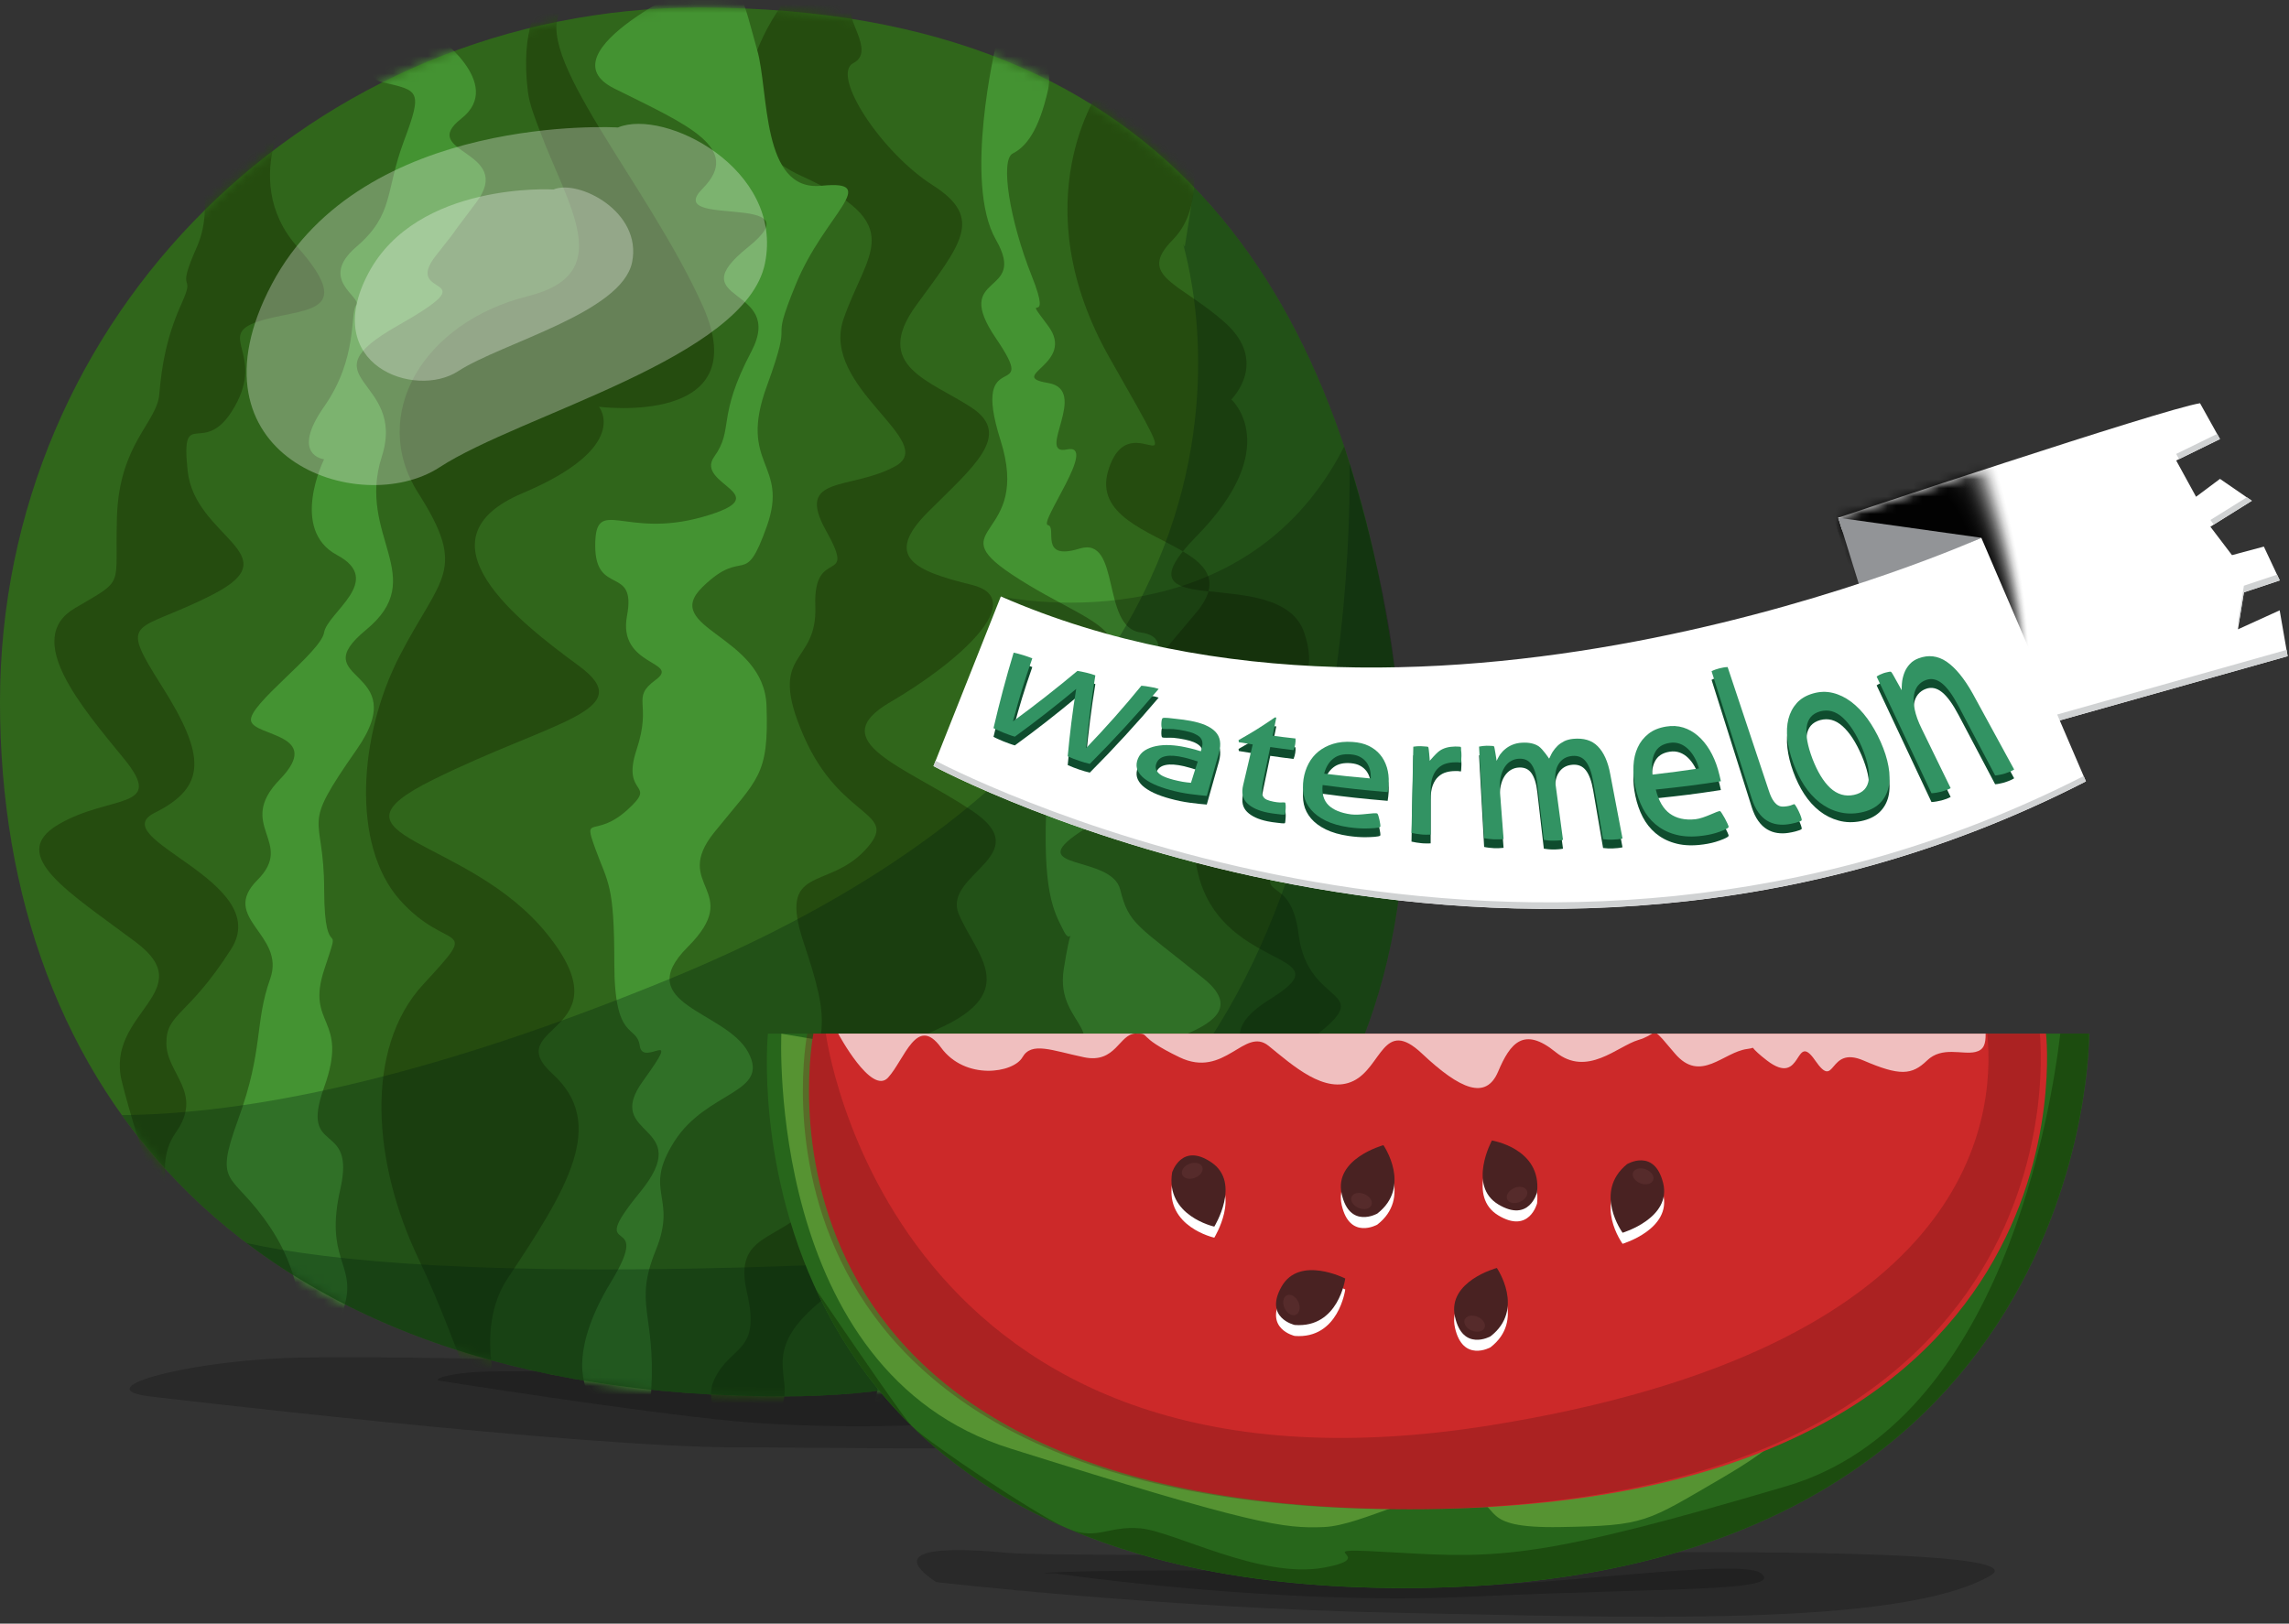 <svg width="265" height="188" viewBox="0 0 265 188" fill="none" xmlns="http://www.w3.org/2000/svg">
<rect x="0" y="0" width="265" height="188" fill="#333333" stroke="none"/>
<path opacity="0.2" d="M111.25 158.36C94.54 158.36 44.86 156.73 32.81 157.26C20.76 157.79 10.04 160.84 17.44 161.7C17.44 161.7 66.87 167.59 85.31 167.59C103.75 167.59 164.61 169.07 165.88 161.7C167.15 154.32 127.96 158.36 111.25 158.36Z" fill="black"/>
<path opacity="0.2" d="M122.5 157.15C118.18 158.21 62.29 158.8 57.42 158.8C52.55 158.8 49.79 159.7 50.93 159.88C50.93 159.88 73.64 163.49 85.18 164.57C96.72 165.65 120.53 165.49 123.22 161.69C125.91 157.89 126.82 156.09 122.5 157.15Z" fill="black"/>
<path d="M83.58 0.9C82.72 0.88 81.85 0.87 80.98 0.87C36.26 0.88 0 36.56 0 81.29C0 126.01 28.31 161.69 90.65 161.69C135.37 161.69 167.93 131.14 161.95 81.29C156.71 37.57 138.28 1.99 83.58 0.9Z" fill="#30661B"/>
<mask id="mask0_174_4923" style="mask-type:luminance" maskUnits="userSpaceOnUse" x="0" y="0" width="163" height="162">
<path d="M83.58 0.9C82.72 0.88 81.85 0.87 80.98 0.87C36.26 0.88 0 36.56 0 81.29C0 126.01 28.31 161.69 90.65 161.69C135.37 161.69 167.93 131.14 161.95 81.29C156.71 37.57 138.28 1.99 83.58 0.9Z" fill="white"/>
</mask>
<g mask="url(#mask0_174_4923)">
<path d="M65.14 0.88C69.17 -4.17 59.38 -3.51 61.11 10.57C61.31 12.17 61.96 13.71 62.53 15.24C65.84 24.03 71.41 31.73 61.11 34.3C49 37.32 42.66 48.04 48.42 57.09C54.18 66.14 51.03 66.71 46.27 75.94C41.51 85.16 40.66 97.84 46.27 104.18C51.88 110.52 55.92 106.49 49 113.98C42.08 121.47 43.22 134.8 48.42 145.68C53.63 156.56 55.91 167.01 60.52 171.62C65.13 176.23 51.87 158.36 58.79 147.99C65.71 137.62 70.32 130.12 63.98 124.36C57.64 118.6 72.62 119.75 63.4 108.22C54.18 96.69 36.31 97.12 50.14 90.28C63.97 83.44 74.1 82.29 67.02 77.1C59.94 71.91 47.83 62.46 60.51 57.1C73.19 51.74 69.34 47.1 69.34 47.1C69.34 47.1 87.72 49.49 81.32 35.34C74.94 21.18 61.1 5.93 65.14 0.88Z" fill="#254C0F"/>
<path d="M34.43 10.57C34.43 10.57 30.96 9.47 26.06 13.55C21.16 17.63 25.4 22.7 22.79 28.6C20.18 34.49 22.79 31.24 21.03 35.13C19.27 39.02 18.71 42.4 18.44 45.67C18.17 48.94 13.81 51.39 13.54 59.82C13.27 68.26 14.63 66.9 8.64 70.44C2.65 73.98 9.46 81.87 14.36 87.86C19.26 93.85 12.73 91.94 6.74 95.48C0.75 99.02 8.1 103.37 15.72 109.09C23.34 114.81 12.18 117.26 14.09 125.15C16 133.04 21.17 146.93 21.17 144.48C21.17 142.03 17.09 135.77 20.35 131.14C23.62 126.51 19.26 124.33 19.26 120.8C19.26 117.26 21.71 117.81 26.75 109.91C31.79 102.02 11.91 97.12 17.9 94.12C23.89 91.13 23.89 87.59 18.72 79.42C13.55 71.25 15.73 73.43 24.71 68.8C33.69 64.17 22.53 62.27 21.72 54.49C20.9 46.71 23.63 53.29 27.16 47.1C30.7 40.91 24.98 38.86 29.88 37.23C34.78 35.6 41.58 36.69 34.44 28.6C27.28 20.52 34.43 10.57 34.43 10.57Z" fill="#254C0F"/>
<path d="M112.5 93.85C104.72 88.68 95.19 85.88 103.08 81.29C110.97 76.7 119.19 69.35 112.5 67.72C105.81 66.09 102.27 64.45 107.44 59.28C112.61 54.11 117.29 50.38 112.5 47.21C107.71 44.04 100.91 42.43 106.08 35.34C111.25 28.25 113.97 25.26 107.99 21.45C102 17.64 96.14 8.66 98.8 7.3C101.46 5.94 97.5 1.84 98.8 0.89C100.1 -0.05 91.39 -5.79 90.3 0.89C90.3 0.89 80.23 14.65 92.75 20.36C105.27 26.07 100.37 29.07 97.65 36.96C94.93 44.85 108.81 51.15 103.64 53.99C98.47 56.83 91.99 54.93 95.64 61.46C99.29 67.99 94.11 63.09 94.39 70.17C94.66 77.25 88.67 75.16 93.03 85.19C97.38 95.22 104.46 93.85 100.11 98.48C95.75 103.11 90.04 100.11 93.03 109.1C96.02 118.08 96.3 120.8 90.85 127.61C85.41 134.41 98.47 134.14 94.39 139.04C90.31 143.94 84.83 142.58 86.48 149.66C88.13 156.74 84.62 155.65 82.7 159.73C80.78 163.81 86.5 168.17 89.76 164.08C93.03 160 87.04 157.27 94.93 150.74C102.82 144.21 109.9 134.41 106.63 132.5C103.36 130.6 98.74 123.52 108.54 119.16C118.34 114.81 112.9 110.45 110.99 105.82C109.07 101.19 120.28 99.02 112.5 93.85Z" fill="#254C0F"/>
<path d="M142.55 46.25C142.55 46.25 146.98 41.94 141.79 37.33C136.6 32.72 131.57 32.02 135.76 27.78C139.95 23.54 138.02 16.01 136.16 7.36C134.3 -1.29 126.28 -4.72 127.41 10.25C127.41 10.25 118.1 23.25 128.51 41.53C138.92 59.81 130.95 45.73 128.3 54.49C126.75 59.63 132.97 61.48 136.94 63.84C137.35 63.33 137.87 62.75 138.5 62.11C148.71 51.73 142.55 46.25 142.55 46.25Z" fill="#254C0F"/>
<path d="M150.34 108.21C149.29 99.56 143.52 106.48 150.15 95.53C156.78 84.58 145.18 81.28 145.18 81.28C145.18 81.28 153.82 81.49 150.98 73.23C149.56 69.12 143.94 68.92 139.91 68.46C139.71 69.18 139.28 69.99 138.51 70.91C131.42 79.39 128.01 82.27 135.77 88.03C143.53 93.79 136.33 87.45 138.49 100.13C140.65 112.81 156.34 109.93 147.05 115.69C137.76 121.45 151.32 123.18 138.49 126.06C125.66 128.94 124.37 132.98 125.88 137.59C127.39 142.2 139.89 130.34 125.96 144.74C112.03 159.14 113 158.09 111.84 161.67C110.68 165.25 135.91 140.14 143.59 136.43C151.27 132.72 143.83 126.35 151.82 120.29C159.81 114.26 151.4 116.86 150.34 108.21Z" fill="#254C0F"/>
<path d="M136.94 63.84C134.01 67.49 136.34 68.08 139.9 68.48C140.46 66.44 139.01 65.07 136.94 63.84Z" fill="#254C0F"/>
<path d="M53.41 13.73C58.58 9.67 50.23 3.9 50.23 3.9C47.87 1.87 40.13 8.57 44.3 9.53C48.47 10.5 48.98 10.41 46.77 16.31C44.56 22.21 45.66 24.8 41.23 28.6C36.8 32.41 41.97 34.39 41.23 35.33C40.49 36.28 41.48 41.43 37.52 47.09C33.56 52.75 37.52 53.18 37.52 53.18C37.52 53.18 33.48 61.31 39.02 64.27C44.55 67.22 37.91 70.91 37.52 73.24C37.13 75.57 28.69 81.61 29.06 83.46C29.43 85.31 37.55 84.94 32.38 90.27C27.21 95.61 34.23 97.48 29.8 101.9C25.37 106.33 33.12 108.17 31.28 113.34C29.44 118.51 30.54 121.46 27.59 129.57C24.64 137.69 26.85 135.47 31.28 142.11C35.71 148.75 33.86 153.18 36.77 153.18C39.68 153.18 38.66 155.76 39.93 151.02C41.2 146.28 37.55 145.8 39.4 137.69C41.24 129.57 34.6 134 37.53 125.88C40.46 117.76 35.34 118.87 37.55 112.23C39.76 105.59 37.55 112.23 37.53 103.01C37.51 93.79 34.6 96.37 41.3 86.78C47.99 77.19 34.97 79.03 42.39 72.92C49.8 66.81 41.25 62.06 44.2 52.88C47.15 43.7 34.98 43.98 46.04 37.71C57.11 31.44 46.41 34.76 50.47 29.59C54.53 24.43 50.47 29.59 55.11 23.48C59.73 17.37 48.24 17.78 53.41 13.73Z" fill="#449332"/>
<path d="M95.1 21.51C88.09 22.22 89.04 10.59 87.66 5.79C86.28 0.99 85.27 -5.06 81.33 -2.31C81.33 -2.31 62.63 6.03 71.12 10.25C75.36 12.36 79.09 14.08 81.16 15.87C83.24 17.65 83.67 19.5 81.33 21.85C76.65 26.55 94.73 22.09 86.61 28.61C78.49 35.13 91.04 33 86.98 40.71C82.92 48.42 85.02 49.61 82.68 52.89C80.34 56.17 90.44 57.28 81.33 59.86C72.22 62.44 68.91 57.28 68.91 63.18C68.91 69.08 73.7 65.39 72.59 71.3C71.48 77.2 78.86 76.55 75.91 78.72C72.96 80.89 75.54 81.26 73.7 86.8C71.86 92.33 76.28 90.49 72.59 93.81C68.9 97.13 67.43 94.18 68.91 98.24C70.38 102.3 71.12 102.3 71.12 111.52C71.12 120.74 73.7 118.53 74.07 121.11C74.44 123.69 79.24 118.53 74.44 125.17C69.64 131.81 80.71 129.97 74.07 138.08C67.43 146.2 75.91 139.93 70.75 148.41C65.58 156.9 67.79 160.98 68.35 161.71C68.91 162.43 74.88 169.78 75.4 160.94C75.92 152.1 73.34 151.1 75.92 144.77C78.5 138.44 74.33 138.08 78.07 132.17C81.82 126.27 89.2 126.63 86.62 121.84C84.04 117.04 72.97 116.31 79.61 109.66C86.25 103.02 77.65 102.65 82.69 96.38C87.73 90.11 89.03 89.91 88.74 81.71C88.46 73.51 76.42 72.77 81.33 67.97C86.24 63.17 86.14 68.34 88.77 60.96C91.4 53.58 85.4 53.95 88.77 44.73C92.14 35.51 88.82 41.01 92.14 32.91C95.47 24.79 102.12 20.8 95.1 21.51Z" fill="#449332"/>
<path d="M123.92 108.33C123.99 108.15 123.99 108.23 123.92 108.33V108.33Z" fill="#449332"/>
<path d="M139.38 113.34C131.63 107.07 130.7 107.07 129.69 103.01C128.68 98.95 118.35 100.8 124.99 96.37C131.63 91.94 134.66 91.57 132.04 88.25C129.42 84.93 130.52 83.25 131.45 80.98C132.38 78.72 136.62 73.82 132.04 73.23C127.46 72.64 129.79 62.05 124.99 63.52C120.19 65 122.44 61.03 121.32 60.8C120.2 60.57 127.21 51.25 123.52 52.04C119.83 52.83 126.21 45.14 121.32 44.34C116.44 43.54 124.66 42.13 121.32 37.7C117.98 33.27 122.04 38.46 119.46 31.99C116.88 25.52 115.77 18.51 117.25 17.77C118.73 17.03 120.24 15.24 121.33 10.42C122.42 5.6 116.42 -0.98 115.3 5.23C115.3 5.23 111.5 21.14 115.3 27.76C119.1 34.38 110.03 31.43 115.3 39.17C120.57 46.92 112.2 39.52 115.83 50.97C119.46 62.42 108.82 60.94 117.09 66.48C119.8 68.29 122.41 69.6 124.48 70.74C128.73 73.09 130.69 74.75 126.47 78.7C120.2 84.56 121.85 80.5 121.21 91.94C120.57 103.38 122.04 105.59 123.15 107.8C123.57 108.64 123.83 108.47 123.93 108.32C123.99 108.14 123.99 108.23 123.93 108.32C123.83 108.61 123.57 109.56 123.15 112.23C122.04 119.24 130.34 119.24 121.21 124.77C112.08 130.3 112.9 135.1 113.6 138.05C114.3 141 109.13 133.99 109.13 142.11C109.13 150.23 115.77 149.05 109.13 153.88C102.49 158.71 102.12 157.59 101.38 162.03C100.64 166.46 108.94 164.99 111.8 157.61C114.66 150.23 109.65 151.08 115.29 144.75C120.93 138.42 112.79 133.18 123.15 130.31C133.5 127.44 138.35 125.14 133.52 122.93C128.68 120.72 147.12 119.62 139.38 113.34Z" fill="#449332"/>
</g>
<path opacity="0.3" d="M138.25 21.7L137.16 28.6C134.95 23.69 158.45 80.15 77.52 113.35C48.9 125.09 28.52 128.99 14.12 129.12C28.29 148.93 53.39 161.69 90.66 161.69C135.38 161.69 167.94 131.14 161.96 81.29C159.12 57.66 152.43 36.41 138.25 21.7Z" fill="#031E10"/>
<path opacity="0.3" d="M156.25 53.65C156.4 76.16 151.95 144.39 92.51 146.55C56.5 147.86 38.02 146.04 28.55 143.93C43.23 155.06 63.78 161.69 90.65 161.69C135.37 161.69 167.93 131.14 161.95 81.29C160.79 71.58 158.97 62.27 156.25 53.65Z" fill="#031E10"/>
<path opacity="0.3" d="M71.54 14.76C71.54 14.76 42.03 12.98 31.48 32.88C20.93 52.78 41.55 60.18 50.9 54.1C60.26 48 86.34 41.45 88.56 30.5C90.78 19.54 76.92 12.51 71.54 14.76Z" fill="white"/>
<path opacity="0.3" d="M64.08 21.94C64.08 21.94 48.3 20.99 42.65 31.63C37.01 42.27 48.04 46.23 53.04 42.98C58.04 39.72 71.99 36.22 73.18 30.36C74.37 24.5 66.96 20.73 64.08 21.94Z" fill="white"/>
<path opacity="0.2" d="M189.03 179.75C182.23 179.75 122.33 180.35 116.74 179.81C111.14 179.28 101.89 178.85 108.38 183.19C108.38 183.19 134.37 186.2 161.53 186.74C188.69 187.27 219.94 188.47 230.43 182.44C235.87 179.32 195.83 179.75 189.03 179.75Z" fill="black"/>
<path opacity="0.2" d="M203.87 182.17C201.02 179.99 169.75 185.25 162.3 183.2C154.85 181.15 118.55 181.98 121 182.17H122.05C122.05 182.17 147.7 185.95 170.32 184.88C192.95 183.81 206.72 184.35 203.87 182.17Z" fill="black"/>
<path d="M204.06 119.68H88.9C88.9 119.68 82.46 183.88 162.5 183.88C242.53 183.88 241.86 119.68 241.86 119.68H204.06Z" fill="#27661B"/>
<path d="M105.48 165.04C104.62 164.14 99.69 156.98 94.49 149.34C96.96 154.68 100.48 160.12 105.48 165.04Z" fill="#1C4C0F"/>
<path d="M123.18 176.81C119.57 175.11 108.04 167.42 105.68 165.25C110.21 169.66 115.94 173.66 123.18 176.81Z" fill="#1C4C0F"/>
<path d="M238.52 119.68C237.51 128.33 231.8 164.68 206.86 172.07C178.51 180.47 173.56 180.47 161.69 179.77C149.82 179.07 160.56 180.18 153.25 181.52C145.94 182.85 135.94 177.32 132.03 176.97C128.35 176.64 127.05 178.35 123.8 177.07C133.68 181.25 146.32 183.88 162.49 183.88C242.52 183.88 241.85 119.68 241.85 119.68H238.52Z" fill="#1C4C0F"/>
<path d="M193.92 141.98C184.82 137.78 166.78 131.48 163.38 131.48C159.98 131.48 90.46 119.69 90.46 119.69C90.46 119.69 88.58 158.79 116.93 167.71C145.28 176.63 148.63 177 153.25 176.82C157.87 176.63 165.26 171.93 169.77 173.13C174.28 174.33 170.66 176.99 180.63 176.82C190.6 176.65 190.5 176.29 199.52 171.04C208.54 165.79 211.42 161.57 209.67 157.21C207.91 152.82 203.01 146.18 193.92 141.98Z" fill="#569332"/>
<path d="M204.77 119.68H94.17C94.17 119.68 83.17 174.75 163.21 174.75C243.24 174.75 236.87 119.68 236.87 119.68H204.77Z" fill="#CC2929"/>
<path opacity="0.3" d="M230.07 119.68C231.09 130.04 227.9 156.16 172.54 165.04C102.87 176.21 95.61 119.68 95.61 119.68H93.46C93.46 119.68 82.46 174.75 162.49 174.75C242.52 174.75 236.15 119.68 236.15 119.68H230.07Z" fill="#5E1313"/>
<g opacity="0.7">
<path d="M191.8 119.68C192.15 119.88 192.66 120.52 193.9 121.98C196.87 125.48 199.5 121.81 202.29 121.46C202.58 121.42 202.78 121.38 202.93 121.32C203.17 121.63 203.66 122.1 204.57 122.8C208.77 126.01 207.7 119.24 210.15 122.8C212.61 126.36 211.56 120.99 215.75 122.8C219.95 124.61 221.34 124.49 223.09 122.8C224.84 121.11 227.19 122.16 228.69 121.81C229.67 121.58 229.89 120.91 229.88 119.69H204.06H191.8V119.68Z" fill="white"/>
<path d="M102.81 124.78C104.73 122.68 106.13 117.44 108.93 121.28C111.73 125.13 117.32 124.26 118.37 122.42C119.42 120.58 121.77 121.64 125.49 122.42C129.21 123.2 129.56 119.68 131.48 119.68H97.04C97.04 119.68 100.89 126.88 102.81 124.78Z" fill="white"/>
<path d="M136.55 122.42C141.79 124.95 144.07 118.83 146.87 121.1C149.67 123.37 153.39 126.76 156.69 125.16C159.98 123.55 160.15 117.78 164.61 121.98C169.07 126.18 172.04 127.4 173.44 124.08C174.84 120.76 176.41 118.83 180.08 121.81C183.75 124.78 187.25 121.13 189.7 120.41C190.58 120.15 190.98 119.83 191.28 119.69H131.48C133.41 119.68 131.31 119.89 136.55 122.42Z" fill="white"/>
</g>
<path d="M140.26 135.88C136.8 133.51 135.7 137.03 135.7 137.03C134.89 142.07 140.58 143.31 140.58 143.31C140.58 143.31 143.72 138.24 140.26 135.88Z" fill="white"/>
<path d="M137.72 136.03C137.07 136.27 136.69 136.83 136.86 137.28C137.03 137.73 137.69 137.9 138.33 137.66C138.98 137.42 139.36 136.86 139.19 136.41C139.03 135.96 138.37 135.79 137.72 136.03Z" fill="white"/>
<path d="M188.36 136.08C184.41 139.31 187.85 144.02 187.85 144.02C187.85 144.02 193.56 142.32 192.54 138.25C191.52 134.18 188.36 136.08 188.36 136.08Z" fill="white"/>
<path d="M190.54 136.67C189.9 136.42 189.24 136.59 189.06 137.04C188.89 137.49 189.27 138.05 189.91 138.3C190.55 138.55 191.21 138.38 191.39 137.93C191.57 137.48 191.19 136.92 190.54 136.67Z" fill="white"/>
<path d="M155.33 139.53C156.25 143.62 159.45 141.8 159.45 141.8C163.48 138.67 160.16 133.88 160.16 133.88C160.16 133.88 154.41 135.44 155.33 139.53Z" fill="white"/>
<path d="M157.95 139.54C157.31 139.28 156.65 139.42 156.47 139.87C156.29 140.32 156.65 140.89 157.29 141.15C157.93 141.41 158.59 141.27 158.77 140.82C158.95 140.37 158.59 139.8 157.95 139.54Z" fill="white"/>
<path d="M172.72 133.33C172.72 133.33 169.87 138.56 173.46 140.73C177.05 142.9 177.95 139.33 177.95 139.33C178.48 134.24 172.72 133.33 172.72 133.33Z" fill="white"/>
<path d="M175.28 138.84C174.65 139.12 174.3 139.7 174.49 140.14C174.68 140.58 175.35 140.71 175.98 140.43C176.61 140.15 176.96 139.57 176.77 139.13C176.58 138.7 175.91 138.56 175.28 138.84Z" fill="white"/>
<path d="M148.37 150.24C146.3 153.88 149.89 154.69 149.89 154.69C154.98 155.08 155.74 149.31 155.74 149.31C155.74 149.31 150.44 146.6 148.37 150.24Z" fill="white"/>
<path d="M148.98 151.26C148.55 151.47 148.43 152.14 148.72 152.76C149.01 153.38 149.6 153.72 150.04 153.51C150.48 153.3 150.59 152.63 150.3 152.01C150.01 151.39 149.42 151.05 148.98 151.26Z" fill="white"/>
<path d="M168.44 153.72C169.34 157.81 172.55 156.01 172.55 156.01C176.6 152.89 173.29 148.09 173.29 148.09C173.29 148.09 167.54 149.63 168.44 153.72Z" fill="white"/>
<path d="M171.06 153.74C170.43 153.47 169.76 153.62 169.57 154.06C169.39 154.5 169.75 155.08 170.38 155.34C171.01 155.6 171.68 155.46 171.86 155.02C172.06 154.59 171.7 154.01 171.06 153.74Z" fill="white"/>
<path d="M140.26 134.6C136.8 132.24 135.7 135.75 135.7 135.75C134.89 140.79 140.58 142.03 140.58 142.03C140.58 142.03 143.72 136.97 140.26 134.6Z" fill="#492222"/>
<path d="M137.72 134.75C137.07 134.99 136.69 135.55 136.86 136C137.03 136.45 137.69 136.62 138.33 136.38C138.98 136.14 139.36 135.58 139.19 135.13C139.03 134.68 138.37 134.51 137.72 134.75Z" fill="#562B2B"/>
<path d="M188.36 134.8C184.41 138.03 187.85 142.74 187.85 142.74C187.85 142.74 193.56 141.04 192.54 136.97C191.52 132.9 188.36 134.8 188.36 134.8Z" fill="#492222"/>
<path d="M190.54 135.401C189.9 135.151 189.24 135.321 189.06 135.761C188.89 136.211 189.27 136.771 189.91 137.021C190.55 137.271 191.21 137.101 191.39 136.651C191.57 136.211 191.19 135.651 190.54 135.401Z" fill="#562B2B"/>
<path d="M155.33 138.25C156.25 142.34 159.45 140.52 159.45 140.52C163.48 137.39 160.16 132.6 160.16 132.6C160.16 132.6 154.41 134.16 155.33 138.25Z" fill="#492222"/>
<path d="M157.95 138.26C157.31 138 156.65 138.14 156.47 138.59C156.29 139.04 156.65 139.61 157.29 139.87C157.93 140.13 158.59 139.99 158.77 139.54C158.95 139.1 158.59 138.52 157.95 138.26Z" fill="#562B2B"/>
<path d="M172.72 132.06C172.72 132.06 169.87 137.29 173.46 139.46C177.05 141.62 177.95 138.05 177.95 138.05C178.48 132.97 172.72 132.06 172.72 132.06Z" fill="#492222"/>
<path d="M175.28 137.57C174.65 137.85 174.3 138.43 174.49 138.87C174.68 139.31 175.35 139.44 175.98 139.16C176.61 138.88 176.96 138.3 176.77 137.86C176.58 137.42 175.91 137.29 175.28 137.57Z" fill="#562B2B"/>
<path d="M148.37 148.97C146.3 152.61 149.89 153.42 149.89 153.42C154.98 153.81 155.74 148.04 155.74 148.04C155.74 148.04 150.44 145.33 148.37 148.97Z" fill="#492222"/>
<path d="M148.98 149.98C148.55 150.19 148.43 150.86 148.72 151.48C149.01 152.1 149.6 152.44 150.04 152.23C150.48 152.02 150.59 151.35 150.3 150.73C150.01 150.12 149.42 149.78 148.98 149.98Z" fill="#562B2B"/>
<path d="M168.44 152.45C169.34 156.54 172.55 154.74 172.55 154.74C176.6 151.62 173.29 146.82 173.29 146.82C173.29 146.82 167.54 148.35 168.44 152.45Z" fill="#492222"/>
<path d="M171.06 152.47C170.43 152.2 169.76 152.35 169.57 152.79C169.39 153.23 169.75 153.81 170.38 154.07C171.01 154.33 171.68 154.19 171.86 153.75C172.06 153.31 171.7 152.74 171.06 152.47Z" fill="#562B2B"/>
<path opacity="0.2" d="M155.62 51.7C143.67 75.2 115.87 69.06 115.87 69.06C116.18 72.74 162.55 88.18 161.45 77.27C160.35 66.36 155.62 51.7 155.62 51.7Z" fill="black"/>
<path d="M259.09 72.87L259.78 68.59L263.93 67.21L262.09 63.29L258.4 64.28L255.9 60.99L260.7 57.99L257.01 55.45L254.24 57.52L251.94 53.32L257.01 50.84L254.7 46.69C250.32 47.38 212.81 59.95 212.81 59.95L213.21 61.24L225.21 87.15L264.84 75.98L263.92 70.67L259.09 72.87Z" fill="white"/>
<mask id="mask1_174_4923" style="mask-type:luminance" maskUnits="userSpaceOnUse" x="212" y="46" width="53" height="42">
<path d="M212.82 59.95C212.82 59.95 250.33 47.38 254.71 46.69L257.02 50.84L251.95 53.32L254.25 57.52L257.02 55.45L260.71 57.99L255.91 60.99L258.41 64.28L262.1 63.29L263.94 67.21L259.79 68.59L259.1 72.87L263.94 70.66L264.86 75.97L225.23 87.14L213.23 61.23L212.82 59.95Z" fill="white"/>
</mask>
<g mask="url(#mask1_174_4923)">
<path opacity="0.01" d="M210.87 55.61L216.69 73.4L222.51 91.19C222.56 91.18 225.65 92.19 230.31 89.12C235.05 86 235.47 77.79 234.34 69.27C233.22 60.78 230.56 51.98 229.09 47.58C225.75 49.44 222.16 51.34 218.95 52.81C215.69 54.36 212.78 55.46 210.87 55.61Z" fill="black"/>
<path opacity="0.01" d="M210.87 55.61L216.69 73.4L222.51 91.19C222.61 91.18 225.68 92.15 230.28 89.12C235.01 86 235.43 77.84 234.29 69.35C233.17 60.95 230.53 52.23 229.05 47.84C225.73 49.59 222.18 51.38 219 52.78C215.72 54.34 212.79 55.45 210.87 55.61Z" fill="black"/>
<path opacity="0.012" d="M210.87 55.61L216.69 73.4L222.51 91.19C222.66 91.17 225.71 92.1 230.25 89.12C234.98 86 235.39 77.88 234.24 69.44C233.12 61.12 230.49 52.49 229 48.11C225.71 49.74 222.19 51.43 219.05 52.76C215.75 54.33 212.8 55.45 210.87 55.61Z" fill="black"/>
<path opacity="0.016" d="M210.87 55.61L216.69 73.4L222.51 91.19C222.72 91.16 225.74 92.06 230.21 89.12C234.93 86 235.34 77.92 234.18 69.52C233.06 61.29 230.45 52.74 228.95 48.37C225.69 49.89 222.2 51.47 219.1 52.73C215.78 54.32 212.81 55.45 210.87 55.61Z" fill="black"/>
<path opacity="0.02" d="M210.87 55.61L216.69 73.4L222.51 91.19C222.77 91.16 225.77 92.02 230.18 89.11C234.9 85.99 235.3 77.96 234.13 69.6C233.01 61.45 230.41 52.99 228.9 48.63C225.67 50.03 222.21 51.51 219.15 52.7C215.81 54.31 212.82 55.45 210.87 55.61Z" fill="black"/>
<path opacity="0.024" d="M210.87 55.61L216.69 73.4L222.51 91.19C222.82 91.15 225.8 91.98 230.15 89.11C234.86 85.98 235.26 78 234.08 69.69C232.96 61.62 230.38 53.25 228.86 48.91C225.65 50.2 222.23 51.57 219.2 52.69C215.84 54.3 212.83 55.45 210.87 55.61Z" fill="black"/>
<path opacity="0.028" d="M210.87 55.61L216.69 73.4L222.51 91.19C222.87 91.14 225.83 91.94 230.12 89.11C234.83 85.98 235.22 78.04 234.02 69.77C232.9 61.79 230.33 53.5 228.8 49.17C225.62 50.34 222.22 51.61 219.24 52.66C215.87 54.28 212.84 55.45 210.87 55.61Z" fill="black"/>
<path opacity="0.031" d="M210.87 55.61L216.69 73.4L222.51 91.19C222.92 91.14 225.87 91.9 230.08 89.11C234.78 85.98 235.15 78.09 233.96 69.86C232.82 61.96 230.29 53.76 228.75 49.44C225.6 50.5 222.23 51.66 219.29 52.64C215.9 54.27 212.85 55.45 210.87 55.61Z" fill="black"/>
<path opacity="0.035" d="M210.87 55.61L216.69 73.4L222.51 91.19C222.97 91.13 225.9 91.85 230.05 89.11C234.75 85.98 235.11 78.13 233.91 69.94C232.77 62.13 230.25 54.02 228.7 49.7C225.58 50.64 222.24 51.7 219.34 52.61C215.93 54.26 212.86 55.45 210.87 55.61Z" fill="black"/>
<path opacity="0.039" d="M210.87 55.61L216.69 73.4L222.51 91.19C223.03 91.13 225.93 91.82 230.02 89.1C234.72 85.98 235.06 78.17 233.86 70.02C232.72 62.29 230.22 54.27 228.66 49.96C225.56 50.79 222.26 51.74 219.4 52.58C215.96 54.25 212.87 55.45 210.87 55.61Z" fill="black"/>
<path opacity="0.043" d="M210.87 55.61L216.69 73.4L222.51 91.19C223.08 91.12 225.96 91.78 229.99 89.1C234.68 85.98 235.02 78.21 233.81 70.11C232.67 62.47 230.19 54.53 228.62 50.23C225.55 50.94 222.28 51.79 219.45 52.56C215.99 54.24 212.88 55.45 210.87 55.61Z" fill="black"/>
<path opacity="0.047" d="M210.87 55.61L216.69 73.4L222.51 91.19C223.13 91.11 225.99 91.74 229.95 89.1C234.64 85.98 234.97 78.25 233.75 70.19C232.61 62.63 230.14 54.78 228.56 50.49C225.52 51.09 222.28 51.83 219.49 52.53C216.02 54.22 212.89 55.45 210.87 55.61Z" fill="black"/>
<path opacity="0.051" d="M210.87 55.61L216.69 73.4L222.51 91.19C223.18 91.11 226.02 91.7 229.92 89.1C234.6 85.98 234.92 78.3 233.7 70.28C232.56 62.81 230.11 55.04 228.52 50.77C225.51 51.25 222.3 51.89 219.55 52.52C216.05 54.21 212.9 55.45 210.87 55.61Z" fill="black"/>
<path opacity="0.055" d="M210.87 55.61L216.69 73.4L222.51 91.19C223.23 91.1 226.05 91.66 229.89 89.1C234.57 85.98 234.88 78.34 233.65 70.37C232.51 62.98 230.07 55.3 228.47 51.04C225.49 51.41 222.31 51.94 219.6 52.5C216.08 54.2 212.91 55.45 210.87 55.61Z" fill="black"/>
<path opacity="0.059" d="M210.87 55.61L216.69 73.4L222.51 91.19C223.28 91.09 226.08 91.61 229.86 89.09C234.53 85.97 234.84 78.37 233.59 70.44C232.44 63.14 230.03 55.54 228.42 51.29C225.46 51.54 222.32 51.97 219.65 52.46C216.11 54.19 212.92 55.44 210.87 55.61Z" fill="black"/>
<path opacity="0.063" d="M210.87 55.61L216.69 73.4L222.51 91.19C223.33 91.09 226.12 91.57 229.82 89.09C234.49 85.97 234.79 78.42 233.53 70.53C232.38 63.31 229.98 55.81 228.36 51.56C225.43 51.7 222.32 52.02 219.68 52.44C216.14 54.18 212.93 55.44 210.87 55.61Z" fill="black"/>
<path opacity="0.067" d="M210.87 55.61L216.69 73.4L222.51 91.19C223.39 91.08 226.15 91.53 229.79 89.09C234.45 85.97 234.74 78.46 233.48 70.61C232.33 63.47 229.95 56.06 228.32 51.82C225.42 51.84 222.34 52.06 219.74 52.41C216.17 54.16 212.94 55.44 210.87 55.61Z" fill="black"/>
<path opacity="0.071" d="M210.87 55.61L216.69 73.4L222.51 91.19C223.44 91.07 226.18 91.49 229.76 89.09C234.42 85.97 234.7 78.5 233.43 70.7C232.28 63.65 229.91 56.32 228.27 52.09C225.4 52 222.35 52.11 219.79 52.39C216.2 54.15 212.94 55.44 210.87 55.61Z" fill="black"/>
<path opacity="0.074" d="M210.87 55.61L216.69 73.4L222.51 91.19C223.49 91.07 226.21 91.45 229.73 89.09C234.38 85.97 234.66 78.55 233.38 70.79C232.23 63.82 229.88 56.58 228.23 52.36C225.38 52.15 222.37 52.16 219.85 52.37C216.23 54.14 212.95 55.44 210.87 55.61Z" fill="black"/>
<path opacity="0.078" d="M210.87 55.61L216.69 73.4L222.51 91.19C223.54 91.06 226.24 91.41 229.69 89.08C234.34 85.96 234.61 78.58 233.32 70.86C232.17 63.98 229.83 56.82 228.17 52.62C225.35 52.3 222.37 52.2 219.88 52.34C216.25 54.13 212.96 55.44 210.87 55.61Z" fill="black"/>
<path opacity="0.082" d="M210.87 55.61L216.69 73.4L222.51 91.19C223.59 91.05 226.27 91.37 229.66 89.08C234.3 85.96 234.57 78.62 233.27 70.95C232.12 64.15 229.8 57.08 228.13 52.89C225.34 52.45 222.38 52.25 219.94 52.32C216.28 54.12 212.97 55.44 210.87 55.61Z" fill="black"/>
<path opacity="0.086" d="M210.87 55.61L216.69 73.4L222.51 91.19C223.64 91.05 226.3 91.32 229.63 89.08C234.27 85.96 234.52 78.67 233.22 71.03C232.07 64.32 229.76 57.33 228.08 53.15C225.32 52.6 222.39 52.29 219.99 52.29C216.31 54.1 212.98 55.44 210.87 55.61Z" fill="black"/>
<path opacity="0.09" d="M210.87 55.61L216.69 73.4L222.51 91.19C223.7 91.04 226.33 91.28 229.6 89.08C234.23 85.96 234.48 78.71 233.16 71.12C232.01 64.49 229.72 57.59 228.03 53.42C225.29 52.75 222.4 52.34 220.04 52.27C216.34 54.09 212.99 55.44 210.87 55.61Z" fill="black"/>
<path opacity="0.094" d="M210.87 55.61L216.69 73.4L222.51 91.19C223.75 91.03 226.36 91.24 229.56 89.08C234.19 85.95 234.43 78.75 233.1 71.21C231.95 64.67 229.67 57.86 227.98 53.69C225.27 52.9 222.41 52.4 220.09 52.25C216.37 54.08 213 55.44 210.87 55.61Z" fill="black"/>
<path opacity="0.098" d="M210.87 55.61L216.69 73.4L222.51 91.19C223.8 91.03 226.39 91.2 229.53 89.07C234.15 85.94 234.39 78.79 233.05 71.28C231.9 64.82 229.64 58.1 227.93 53.94C225.25 53.04 222.42 52.43 220.13 52.21C216.4 54.07 213.01 55.44 210.87 55.61Z" fill="black"/>
<path opacity="0.102" d="M210.87 55.61L216.69 73.4L222.51 91.19C223.85 91.02 226.42 91.16 229.5 89.07C234.12 85.94 234.35 78.83 233 71.37C231.85 64.99 229.6 58.36 227.89 54.21C225.24 53.19 222.44 52.48 220.19 52.19C216.43 54.06 213.02 55.44 210.87 55.61Z" fill="black"/>
<path opacity="0.106" d="M210.87 55.61L216.69 73.4L222.51 91.19C223.9 91.01 226.45 91.12 229.47 89.07C234.08 85.94 234.31 78.88 232.95 71.46C231.8 65.17 229.57 58.62 227.84 54.49C225.22 53.36 222.45 52.54 220.24 52.18C216.46 54.05 213.03 55.44 210.87 55.61Z" fill="black"/>
<path opacity="0.11" d="M210.87 55.61L216.69 73.4L222.51 91.19C223.95 91.01 226.48 91.07 229.43 89.07C234.04 85.94 234.26 78.92 232.89 71.54C231.74 65.33 229.52 58.87 227.79 54.75C225.19 53.5 222.46 52.58 220.29 52.15C216.49 54.03 213.04 55.44 210.87 55.61Z" fill="black"/>
<path opacity="0.114" d="M210.87 55.61L216.69 73.4L222.51 91.19C224 91 226.51 91.03 229.4 89.07C234 85.94 234.21 78.96 232.84 71.63C231.69 65.51 229.49 59.13 227.74 55.02C225.17 53.66 222.47 52.63 220.33 52.13C216.52 54.02 213.05 55.43 210.87 55.61Z" fill="black"/>
<path opacity="0.118" d="M210.87 55.61L216.69 73.4L222.51 91.19C224.06 90.99 226.54 90.99 229.37 89.06C233.97 85.93 234.17 79 232.79 71.7C231.64 65.66 229.45 59.37 227.7 55.27C225.16 53.79 222.49 52.66 220.39 52.09C216.55 54.01 213.06 55.43 210.87 55.61Z" fill="black"/>
<path opacity="0.122" d="M210.87 55.61L216.69 73.4L222.51 91.19C224.11 90.99 226.57 90.95 229.34 89.06C233.93 85.93 234.13 79.04 232.73 71.79C231.58 65.84 229.41 59.64 227.64 55.54C225.13 53.95 222.49 52.71 220.43 52.07C216.58 54 213.07 55.43 210.87 55.61Z" fill="black"/>
<path opacity="0.126" d="M210.87 55.61L216.69 73.4L222.51 91.19C224.16 90.98 226.6 90.91 229.31 89.06C233.9 85.93 234.09 79.08 232.68 71.88C231.53 66.01 229.37 59.9 227.6 55.81C225.11 54.1 222.51 52.76 220.49 52.05C216.61 53.99 213.08 55.43 210.87 55.61Z" fill="black"/>
<path opacity="0.129" d="M210.87 55.61L216.69 73.4L222.51 91.19C224.21 90.98 226.63 90.87 229.27 89.06C233.85 85.93 234.04 79.12 232.62 71.96C231.47 66.17 229.33 60.15 227.54 56.07C225.08 54.25 222.51 52.8 220.52 52.02C216.64 53.97 213.09 55.43 210.87 55.61Z" fill="black"/>
<path opacity="0.133" d="M210.87 55.61L216.69 73.4L222.51 91.19C224.26 90.97 226.66 90.82 229.24 89.06C233.82 85.92 234 79.17 232.57 72.05C231.42 66.35 229.29 60.41 227.5 56.35C225.07 54.41 222.53 52.86 220.58 52.01C216.67 53.96 213.1 55.43 210.87 55.61Z" fill="black"/>
<path opacity="0.137" d="M210.87 55.61L216.69 73.4L222.51 91.19C224.31 90.96 226.69 90.78 229.21 89.05C233.78 85.91 233.96 79.2 232.52 72.12C231.38 66.5 229.26 60.65 227.45 56.6C225.05 54.55 222.54 52.89 220.63 51.97C216.7 53.95 213.1 55.43 210.87 55.61Z" fill="black"/>
<path opacity="0.141" d="M210.87 55.61L216.69 73.4L222.51 91.19C224.37 90.96 226.72 90.74 229.18 89.05C233.75 85.91 233.92 79.24 232.47 72.21C231.33 66.68 229.22 60.91 227.41 56.87C225.03 54.7 222.56 52.94 220.69 51.95C216.73 53.94 213.11 55.43 210.87 55.61Z" fill="black"/>
<path opacity="0.145" d="M210.87 55.61L216.69 73.4L222.51 91.19C224.42 90.95 226.75 90.7 229.14 89.05C233.7 85.91 233.87 79.29 232.41 72.3C231.27 66.85 229.18 61.17 227.36 57.14C225.01 54.86 222.56 52.99 220.74 51.93C216.76 53.93 213.12 55.43 210.87 55.61Z" fill="black"/>
<path opacity="0.149" d="M210.87 55.61L216.69 73.4L222.51 91.19C224.47 90.94 226.78 90.65 229.11 89.05C233.67 85.91 233.83 79.33 232.36 72.38C231.22 67.01 229.14 61.42 227.31 57.4C224.99 55 222.57 53.03 220.78 51.9C216.79 53.91 213.13 55.43 210.87 55.61Z" fill="black"/>
<path opacity="0.153" d="M210.87 55.61L216.69 73.4L222.51 91.19C224.52 90.94 226.81 90.61 229.08 89.04C233.63 85.9 233.79 79.36 232.3 72.46C231.16 67.18 229.1 61.68 227.26 57.66C224.97 55.15 222.58 53.07 220.83 51.87C216.82 53.9 213.14 55.43 210.87 55.61Z" fill="black"/>
<path opacity="0.157" d="M210.87 55.61L216.69 73.4L222.51 91.19C224.57 90.93 226.84 90.57 229.05 89.04C233.59 85.9 233.75 79.41 232.25 72.55C231.11 67.35 229.06 61.94 227.21 57.93C224.95 55.3 222.59 53.12 220.88 51.85C216.85 53.89 213.15 55.43 210.87 55.61Z" fill="black"/>
<path opacity="0.161" d="M210.87 55.61L216.69 73.4L222.51 91.19C224.62 90.92 226.87 90.53 229.01 89.04C233.55 85.89 233.7 79.45 232.19 72.63C231.06 67.52 229.02 62.19 227.16 58.2C224.92 55.46 222.6 53.17 220.93 51.83C216.88 53.88 213.16 55.43 210.87 55.61Z" fill="black"/>
<path opacity="0.165" d="M210.87 55.61L216.69 73.4L222.51 91.19C224.68 90.92 226.9 90.49 228.98 89.04C233.51 85.89 233.67 79.49 232.14 72.72C231.01 67.69 228.98 62.45 227.11 58.47C224.9 55.61 222.61 53.22 220.98 51.81C216.91 53.87 213.17 55.43 210.87 55.61Z" fill="black"/>
<path opacity="0.169" d="M210.87 55.61L216.69 73.4L222.51 91.19C224.73 90.91 226.93 90.44 228.95 89.04C233.48 85.89 233.63 79.53 232.09 72.8C230.96 67.85 228.95 62.7 227.07 58.73C224.89 55.76 222.63 53.26 221.03 51.78C216.94 53.85 213.18 55.42 210.87 55.61Z" fill="black"/>
<path opacity="0.172" d="M210.87 55.61L216.69 73.4L222.51 91.19C224.78 90.9 226.96 90.4 228.92 89.03C233.44 85.88 233.59 79.57 232.04 72.88C230.91 68.02 228.91 62.95 227.02 58.99C224.87 55.9 222.64 53.3 221.08 51.75C216.97 53.84 213.19 55.42 210.87 55.61Z" fill="black"/>
<path opacity="0.176" d="M210.87 55.61L216.69 73.4L222.51 91.19C224.83 90.9 226.99 90.36 228.88 89.03C233.39 85.87 233.54 79.61 231.98 72.97C230.86 68.19 228.87 63.21 226.97 59.26C224.84 56.06 222.65 53.35 221.13 51.73C217 53.83 213.2 55.42 210.87 55.61Z" fill="black"/>
<path opacity="0.18" d="M210.87 55.61L216.69 73.4L222.51 91.19C224.88 90.89 227.02 90.32 228.85 89.03C233.36 85.87 233.5 79.65 231.93 73.05C230.81 68.36 228.83 63.47 226.92 59.52C224.82 56.2 222.66 53.39 221.18 51.7C217.03 53.82 213.21 55.42 210.87 55.61Z" fill="black"/>
<path opacity="0.184" d="M210.87 55.61L216.69 73.4L222.51 91.19C224.93 90.88 227.05 90.27 228.82 89.03C233.32 85.87 233.47 79.69 231.87 73.14C230.75 68.53 228.79 63.73 226.87 59.79C224.8 56.36 222.67 53.44 221.22 51.68C217.06 53.81 213.22 55.42 210.87 55.61Z" fill="black"/>
<path opacity="0.188" d="M210.87 55.61L216.69 73.4L222.51 91.19C224.98 90.88 227.07 90.23 228.79 89.03C233.28 85.86 233.43 79.74 231.82 73.22C230.7 68.69 228.75 63.98 226.82 60.06C224.78 56.51 222.68 53.49 221.27 51.66C217.09 53.79 213.23 55.42 210.87 55.61Z" fill="black"/>
<path opacity="0.192" d="M210.87 55.61L216.69 73.4L222.51 91.19C225.04 90.87 227.1 90.19 228.75 89.02C233.23 85.85 233.39 79.77 231.76 73.3C230.65 68.85 228.71 64.23 226.77 60.32C224.75 56.66 222.69 53.53 221.32 51.63C217.12 53.78 213.24 55.42 210.87 55.61Z" fill="black"/>
<path opacity="0.196" d="M210.87 55.61L216.69 73.4L222.51 91.19C225.09 90.86 227.13 90.14 228.72 89.02C233.2 85.85 233.35 79.81 231.71 73.39C230.6 69.03 228.67 64.49 226.73 60.59C224.74 56.81 222.71 53.58 221.38 51.61C217.15 53.77 213.25 55.42 210.87 55.61Z" fill="black"/>
<path opacity="0.2" d="M210.87 55.61L216.69 73.4L222.51 91.19C232.85 89.89 233.87 82.03 231.66 73.47C230.55 69.19 228.64 64.74 226.68 60.85C224.72 56.96 222.72 53.62 221.43 51.58C217.18 53.76 213.26 55.42 210.87 55.61Z" fill="black"/>
</g>
<path d="M251.94 52.56L252.27 53.16L257.01 50.84L256.68 50.24L251.94 52.56Z" fill="#D0D2D3"/>
<path d="M255.9 60.21L256.29 60.73L260.7 57.98L260.12 57.58L255.9 60.21Z" fill="#D0D2D3"/>
<path d="M225.22 86.38L213.22 60.47L213.04 59.88C212.9 59.93 212.82 59.95 212.82 59.95L213.22 61.24L225.22 87.15L264.85 75.98L264.72 75.25L225.22 86.38Z" fill="#D0D2D3"/>
<path d="M259.78 67.82L259.09 72.11L259.22 72.04L259.78 68.59L263.93 67.2L263.62 66.54L259.78 67.82Z" fill="#D0D2D3"/>
<path d="M215.5 68.59L229.38 62.27L212.82 59.95L215.5 68.59Z" fill="#929497"/>
<path d="M229.38 62.27C229.38 62.27 165.9 90.95 115.87 69.06L108.07 88.71C108.07 88.71 174.78 124.69 241.49 90.48L229.38 62.27Z" fill="white"/>
<path d="M241.23 89.86C176.93 122.66 112.71 90.37 108.31 88.09L108.07 88.7C108.07 88.7 174.78 124.68 241.49 90.47L241.23 89.86Z" fill="#D0D2D3"/>
<path d="M133.1 80.54C132.94 80.51 132.78 80.48 132.62 80.46C132.45 80.44 132.3 80.42 132.14 80.41C130.11 82.9 127.97 85.31 125.74 87.63C126 84.81 126.35 82 126.81 79.21C126.68 79.16 126.52 79.11 126.33 79.05C126.14 78.99 125.97 78.95 125.81 78.91C125.64 78.87 125.46 78.83 125.27 78.79C125.08 78.75 124.9 78.72 124.74 78.69C122.3 80.73 119.84 82.66 117.27 84.54C118.09 81.5 118.54 80.04 119.51 77.24C119.37 77.18 119.21 77.12 119.03 77.06C118.85 77 118.67 76.94 118.49 76.88C118.31 76.83 118.11 76.77 117.9 76.71C117.68 76.65 117.5 76.61 117.35 76.58C116.47 79.48 115.71 82.37 115.02 85.32C115.18 85.4 115.36 85.5 115.58 85.59C115.79 85.69 115.99 85.77 116.16 85.84C116.36 85.92 116.58 86 116.82 86.09C117.06 86.18 117.28 86.25 117.49 86.31C119.93 84.54 122.27 82.71 124.59 80.78C124.17 83.37 123.85 85.98 123.61 88.59C123.8 88.68 124.02 88.77 124.26 88.86C124.5 88.95 124.72 89.03 124.92 89.1C125.11 89.16 125.32 89.23 125.55 89.3C125.78 89.37 125.99 89.42 126.17 89.46C128.96 86.66 131.59 83.79 134.14 80.78C134 80.73 133.85 80.69 133.66 80.64C133.47 80.62 133.28 80.58 133.1 80.54Z" fill="#0F4C2E"/>
<path d="M137.83 84.48C137.32 84.38 136.78 84.31 136.2 84.25C135.63 84.2 134.77 84.05 134.59 84.17C134.43 84.28 134.4 85.27 134.54 85.37C134.68 85.47 135.4 85.4 135.84 85.43C136.28 85.47 136.73 85.54 137.21 85.64C137.99 85.8 138.54 86.03 138.88 86.35C139.22 86.66 139.3 87.12 139.11 87.71C139.07 87.83 139.06 87.88 139.02 88C138.83 87.94 138.6 87.87 138.32 87.79C138.04 87.71 137.68 87.63 137.23 87.53C136.63 87.4 136.04 87.32 135.46 87.29C134.88 87.26 134.34 87.3 133.84 87.4C133.34 87.5 132.91 87.67 132.54 87.9C132.17 88.14 131.9 88.46 131.74 88.85C131.57 89.26 131.54 89.64 131.63 89.99C131.73 90.34 131.94 90.67 132.26 90.97C132.59 91.27 133.02 91.55 133.57 91.81C134.11 92.06 134.75 92.29 135.47 92.48C136.23 92.69 137 92.85 137.76 92.95C138.52 93.05 139.17 93.12 139.71 93.16C140.28 91.16 140.56 90.17 141.12 88.17C141.41 87.13 141.27 86.31 140.7 85.72C140.13 85.15 139.18 84.74 137.83 84.48ZM137.88 91.66C137.59 91.64 137.26 91.6 136.9 91.54C136.54 91.48 136.19 91.4 135.85 91.31C135.59 91.24 135.32 91.16 135.04 91.06C134.76 90.96 134.51 90.84 134.31 90.69C134.1 90.54 133.95 90.36 133.86 90.15C133.76 89.94 133.77 89.7 133.88 89.41C134.05 88.96 134.41 88.69 134.95 88.58C135.49 88.47 136.19 88.52 137.07 88.72C137.29 88.77 137.57 88.85 137.89 88.94C138.21 89.03 138.47 89.12 138.67 89.18C138.34 90.18 138.19 90.67 137.88 91.66Z" fill="#0F4C2E"/>
<path d="M147.76 84.11C147.7 84.1 147.66 84.1 147.6 84.09C145.96 85.21 145.12 85.74 143.39 86.72C143.4 86.81 143.41 86.86 143.42 86.96C144.06 87.07 144.39 87.12 145.03 87.22C144.59 89.11 144.36 90.05 143.92 91.93C143.71 92.81 143.86 93.49 144.37 94C144.88 94.51 145.67 94.88 146.74 95.1C147.11 95.17 147.46 95.23 147.8 95.26C148.13 95.3 148.67 95.38 148.76 95.31C148.8 95.27 148.82 94.91 148.84 94.67C148.86 94.43 148.85 93.99 148.77 93.94C148.72 93.9 148.38 93.94 148.16 93.93C147.93 93.92 147.7 93.89 147.45 93.84C147.13 93.78 146.86 93.7 146.66 93.61C146.46 93.52 146.31 93.39 146.22 93.21C146.13 93.04 146.08 92.81 146.09 92.52C146.1 92.23 146.15 91.86 146.25 91.4C146.57 89.85 146.74 89.07 147.06 87.52C148.13 87.67 148.67 87.75 149.75 87.88C149.8 87.77 149.84 87.66 149.87 87.55C149.9 87.44 149.93 87.32 149.95 87.19C149.99 86.95 150 86.73 149.98 86.53C148.92 86.41 148.39 86.35 147.33 86.21C147.5 85.37 147.59 84.95 147.76 84.11Z" fill="#0F4C2E"/>
<path d="M159.77 88.38C159.42 87.96 158.98 87.63 158.45 87.37C157.92 87.11 157.3 86.97 156.58 86.92C155.74 86.86 154.99 86.94 154.34 87.14C153.69 87.34 153.12 87.63 152.65 88.02C152.18 88.4 151.79 88.87 151.5 89.42C151.21 89.97 151.01 90.57 150.91 91.23C150.81 91.9 150.82 92.53 150.95 93.13C151.08 93.73 151.36 94.27 151.78 94.77C152.2 95.26 152.77 95.69 153.49 96.04C154.21 96.39 155.1 96.65 156.15 96.8C156.87 96.9 157.53 96.95 158.13 96.94C158.73 96.93 159.67 96.9 159.79 96.75C159.85 96.68 159.76 96.21 159.7 95.93C159.64 95.65 159.53 95.25 159.45 95.21C159.13 95.06 157.47 95.45 156.42 95.31C155.22 95.15 154.34 94.78 153.79 94.23C153.24 93.68 153.02 92.9 153.12 91.91C156.12 92.31 157.63 92.47 160.65 92.73C160.67 92.59 160.69 92.43 160.72 92.23C160.74 92.03 160.76 91.85 160.77 91.67C160.8 91.02 160.73 90.42 160.56 89.86C160.38 89.29 160.12 88.8 159.77 88.38ZM153.3 90.6C153.5 89.83 153.86 89.25 154.36 88.86C154.86 88.46 155.53 88.3 156.38 88.37C156.81 88.41 157.17 88.5 157.47 88.67C157.77 88.83 158.01 89.04 158.2 89.29C158.38 89.54 158.52 89.83 158.6 90.15C158.68 90.47 158.71 90.81 158.69 91.16C156.53 90.97 155.45 90.86 153.3 90.6Z" fill="#0F4C2E"/>
<path d="M169.11 87.5C169.08 87.48 168.93 87.48 168.81 87.47C168.69 87.46 168.58 87.46 168.47 87.46C167.73 87.46 167.13 87.63 166.66 87.96C166.19 88.29 165.54 89.12 165.52 89.11C165.52 89.11 165.5 88.61 165.46 88.29C165.42 87.97 165.4 87.57 165.34 87.51C165.3 87.47 165.08 87.46 164.93 87.44C164.78 87.42 164.63 87.42 164.48 87.41C164.33 87.41 164.19 87.41 164.05 87.42C163.91 87.43 163.77 87.45 163.62 87.47C163.55 90.79 163.48 94.12 163.41 97.45C163.59 97.49 163.78 97.53 163.98 97.56C164.18 97.59 164.37 97.62 164.53 97.63C164.7 97.65 164.88 97.66 165.08 97.66C165.28 97.67 165.47 97.66 165.63 97.65C165.63 95.63 165.63 94.62 165.63 92.61C165.63 91.93 165.71 91.37 165.87 90.94C166.03 90.51 166.25 90.17 166.52 89.93C166.79 89.68 167.1 89.51 167.43 89.42C167.77 89.32 168.12 89.28 168.5 89.28C168.57 89.28 168.66 89.28 168.78 89.28C168.9 89.28 169.1 89.34 169.13 89.32C169.16 89.3 169.17 88.99 169.18 88.81C169.19 88.63 169.2 88.46 169.19 88.3C169.19 88.15 169.17 88.01 169.15 87.87C169.17 87.75 169.15 87.54 169.11 87.5Z" fill="#0F4C2E"/>
<path d="M184.97 87.43C184.28 86.73 183.34 86.46 182.13 86.57C181.74 86.61 181.39 86.7 181.1 86.84C180.81 86.99 180.55 87.16 180.33 87.37C180.11 87.58 179.92 87.82 179.75 88.08C179.58 88.34 179.37 88.86 179.34 88.86C179.34 88.86 178.62 87.76 178.13 87.43C177.64 87.11 177 86.97 176.18 87.02C175.79 87.04 175.43 87.12 175.11 87.25C174.79 87.38 174.52 87.54 174.28 87.74C174.04 87.93 173.84 88.15 173.67 88.38C173.5 88.62 173.27 89.12 173.26 89.12C173.26 89.12 173.2 88.59 173.13 88.25C173.06 87.91 173.02 87.49 172.95 87.43C172.9 87.39 172.66 87.39 172.53 87.38C172.4 87.37 172.26 87.37 172.11 87.37C171.96 87.37 171.81 87.39 171.67 87.4C171.53 87.42 171.38 87.44 171.23 87.47C171.43 91 171.63 94.54 171.82 98.07C171.99 98.11 172.18 98.13 172.39 98.16C172.6 98.18 172.79 98.2 172.96 98.21C173.13 98.22 173.31 98.22 173.52 98.21C173.72 98.2 173.91 98.19 174.07 98.17C173.9 95.97 173.82 94.87 173.65 92.67C173.6 92.05 173.63 91.51 173.73 91.04C173.83 90.57 173.98 90.18 174.19 89.86C174.39 89.55 174.64 89.31 174.93 89.14C175.22 88.97 175.54 88.88 175.89 88.87C176.5 88.85 176.97 89.06 177.3 89.53C177.63 90 177.86 90.72 177.97 91.68C178.27 94.32 178.43 95.63 178.73 98.27C178.9 98.3 179.09 98.32 179.29 98.34C179.5 98.36 179.68 98.36 179.85 98.36C180.02 98.36 180.2 98.36 180.4 98.34C180.6 98.33 180.79 98.3 180.95 98.27C180.61 95.73 180.44 94.46 180.1 91.92C179.96 90.87 180.08 90.06 180.44 89.49C180.8 88.92 181.33 88.61 182.04 88.55C182.7 88.5 183.22 88.71 183.6 89.2C183.98 89.69 184.26 90.46 184.44 91.49C184.9 94.17 185.13 95.51 185.59 98.19C185.76 98.21 185.95 98.23 186.16 98.24C186.37 98.25 186.56 98.25 186.72 98.24C186.89 98.23 187.07 98.22 187.28 98.2C187.49 98.18 187.67 98.15 187.84 98.11C187.27 95.13 186.99 93.64 186.42 90.66C186.16 89.22 185.67 88.13 184.97 87.43Z" fill="#0F4C2E"/>
<path d="M199.13 94.94C198.84 94.89 197.34 95.77 196.28 95.88C195.07 96 194.08 95.78 193.32 95.23C192.56 94.68 192.02 93.75 191.69 92.44C194.71 92.13 196.22 91.94 199.23 91.48C199.19 91.3 199.14 91.08 199.08 90.83C199.02 90.58 198.96 90.34 198.89 90.11C198.65 89.29 198.33 88.54 197.93 87.87C197.53 87.2 197.07 86.65 196.56 86.21C196.05 85.77 195.48 85.46 194.87 85.26C194.25 85.07 193.59 85.03 192.88 85.15C192.04 85.29 191.36 85.57 190.83 86C190.29 86.43 189.88 86.95 189.6 87.57C189.31 88.19 189.15 88.89 189.11 89.68C189.07 90.47 189.14 91.29 189.33 92.17C189.52 93.06 189.8 93.87 190.18 94.6C190.56 95.33 191.05 95.95 191.66 96.47C192.27 96.98 192.99 97.37 193.82 97.61C194.65 97.86 195.6 97.94 196.67 97.84C197.4 97.77 198.05 97.65 198.62 97.48C199.19 97.31 200.06 96.98 200.12 96.79C200.16 96.67 199.86 96.12 199.69 95.78C199.49 95.45 199.23 94.96 199.13 94.94ZM191.31 90.71C191.17 89.67 191.26 88.83 191.58 88.19C191.89 87.55 192.46 87.17 193.3 87.04C193.72 86.97 194.11 87.01 194.47 87.14C194.83 87.27 195.15 87.48 195.43 87.75C195.71 88.02 195.96 88.35 196.18 88.74C196.4 89.13 196.57 89.55 196.69 90C194.54 90.32 193.46 90.46 191.31 90.71Z" fill="#0F4C2E"/>
<path d="M207.72 94.12C207.69 94.11 207.48 94.22 207.31 94.27C207.14 94.32 207 94.35 206.86 94.37C206.67 94.4 206.48 94.41 206.29 94.4C206.1 94.39 205.93 94.32 205.75 94.2C205.58 94.08 205.41 93.89 205.25 93.64C205.09 93.39 204.93 93.03 204.78 92.57C203.19 87.79 201.6 83.02 200.01 78.24C199.86 78.24 199.7 78.26 199.52 78.29C199.34 78.32 199.19 78.35 199.05 78.39C198.91 78.43 198.76 78.47 198.59 78.53C198.43 78.59 198.28 78.65 198.15 78.72C199.7 83.63 201.25 88.54 202.8 93.46C203.01 94.11 203.26 94.65 203.57 95.07C203.87 95.49 204.21 95.81 204.58 96.03C204.95 96.25 205.34 96.39 205.76 96.45C206.18 96.51 206.6 96.51 207.04 96.44C207.3 96.4 207.57 96.35 207.87 96.27C208.16 96.2 208.56 96.06 208.58 95.98C208.67 95.76 207.92 94.18 207.72 94.12Z" fill="#0F4C2E"/>
<path d="M217.72 86.9C217.28 85.91 216.76 85.01 216.19 84.22C215.61 83.43 214.99 82.78 214.31 82.27C213.64 81.77 212.93 81.42 212.18 81.24C211.43 81.06 210.67 81.08 209.88 81.3C209.09 81.53 208.47 81.9 208.01 82.41C207.55 82.93 207.23 83.54 207.05 84.24C206.87 84.95 206.83 85.73 206.93 86.6C207.03 87.47 207.25 88.38 207.6 89.34C207.95 90.3 208.37 91.17 208.88 91.95C209.39 92.73 209.98 93.38 210.65 93.91C211.32 94.43 212.06 94.8 212.87 95.02C213.68 95.24 214.54 95.26 215.44 95.08C216.34 94.9 217.06 94.55 217.59 94.05C218.11 93.55 218.46 92.93 218.63 92.2C218.8 91.47 218.8 90.65 218.63 89.75C218.47 88.85 218.16 87.9 217.72 86.9ZM216.35 91.27C216.23 92.25 215.66 92.84 214.64 93.06C213.62 93.28 212.7 93 211.89 92.25C211.09 91.5 210.41 90.37 209.83 88.87C209.26 87.36 209.04 86.14 209.16 85.19C209.28 84.24 209.8 83.64 210.72 83.38C211.65 83.13 212.51 83.36 213.32 84.09C214.13 84.82 214.87 85.95 215.53 87.49C216.18 89.03 216.46 90.29 216.35 91.27Z" fill="#0F4C2E"/>
<path d="M225.35 77.63C224.32 76.94 223.25 76.82 222.11 77.25C221.71 77.4 221.38 77.61 221.12 77.89C220.86 78.16 220.66 78.47 220.52 78.8C220.38 79.13 220.28 79.49 220.22 79.86C220.16 80.23 220.16 80.93 220.15 80.94C220.15 80.94 219.8 80.27 219.54 79.83C219.28 79.39 219.04 78.86 218.9 78.8C218.83 78.77 218.59 78.84 218.46 78.86C218.33 78.88 218.19 78.92 218.05 78.97C217.91 79.02 217.77 79.08 217.64 79.14C217.51 79.2 217.38 79.28 217.26 79.36C219.38 83.87 221.49 88.37 223.61 92.87C223.79 92.86 223.99 92.84 224.21 92.8C224.43 92.76 224.62 92.72 224.78 92.68C224.94 92.64 225.12 92.58 225.32 92.51C225.51 92.44 225.68 92.36 225.83 92.28C224.71 89.98 223.59 87.68 222.47 85.39C222.06 84.56 221.8 83.82 221.67 83.18C221.54 82.54 221.51 81.99 221.58 81.53C221.65 81.07 221.81 80.7 222.05 80.4C222.29 80.11 222.6 79.89 222.97 79.76C223.6 79.53 224.22 79.66 224.83 80.15C225.44 80.64 226.08 81.53 226.75 82.8C228.16 85.47 229.57 88.14 230.98 90.81C231.16 90.8 231.36 90.77 231.57 90.72C231.78 90.68 231.97 90.63 232.13 90.58C232.29 90.53 232.47 90.46 232.67 90.38C232.87 90.3 233.04 90.21 233.18 90.12C231.58 87.19 229.98 84.26 228.39 81.34C227.4 79.56 226.38 78.32 225.35 77.63Z" fill="#0F4C2E"/>
<path d="M133.1 79.53C132.94 79.5 132.78 79.47 132.62 79.45C132.45 79.43 132.3 79.41 132.14 79.4C130.11 81.89 127.97 84.3 125.74 86.62C126 83.8 126.35 80.99 126.81 78.2C126.68 78.15 126.52 78.1 126.33 78.04C126.14 77.98 125.97 77.94 125.81 77.9C125.64 77.86 125.46 77.82 125.27 77.78C125.08 77.74 124.9 77.71 124.74 77.68C122.3 79.72 119.84 81.65 117.27 83.53C118.09 80.49 118.54 79.03 119.51 76.23C119.37 76.17 119.21 76.11 119.03 76.05C118.85 75.99 118.67 75.93 118.49 75.87C118.31 75.82 118.11 75.76 117.9 75.7C117.68 75.64 117.5 75.6 117.35 75.57C116.47 78.47 115.71 81.36 115.02 84.31C115.18 84.39 115.36 84.49 115.58 84.58C115.79 84.68 115.99 84.76 116.16 84.83C116.36 84.91 116.58 85 116.82 85.08C117.06 85.17 117.28 85.24 117.49 85.3C119.93 83.53 122.27 81.7 124.59 79.77C124.17 82.36 123.85 84.97 123.61 87.58C123.8 87.67 124.02 87.76 124.26 87.85C124.5 87.94 124.72 88.02 124.92 88.09C125.11 88.15 125.32 88.22 125.55 88.29C125.78 88.36 125.99 88.41 126.17 88.45C128.96 85.65 131.59 82.78 134.14 79.77C134 79.72 133.85 79.68 133.66 79.63C133.47 79.6 133.28 79.56 133.1 79.53Z" fill="#329363"/>
<path d="M137.83 83.47C137.32 83.37 136.78 83.3 136.2 83.24C135.63 83.18 134.77 83.04 134.59 83.16C134.43 83.27 134.4 84.26 134.54 84.36C134.68 84.46 135.4 84.39 135.84 84.42C136.28 84.46 136.73 84.53 137.21 84.63C137.99 84.79 138.54 85.02 138.88 85.33C139.22 85.64 139.3 86.1 139.11 86.7C139.07 86.82 139.06 86.87 139.02 86.99C138.83 86.93 138.6 86.86 138.32 86.78C138.04 86.7 137.68 86.62 137.23 86.52C136.63 86.39 136.04 86.31 135.46 86.28C134.88 86.25 134.34 86.29 133.84 86.39C133.34 86.49 132.91 86.66 132.54 86.89C132.17 87.13 131.9 87.45 131.74 87.84C131.57 88.25 131.54 88.63 131.63 88.98C131.73 89.33 131.94 89.66 132.26 89.96C132.59 90.27 133.02 90.54 133.57 90.8C134.11 91.05 134.75 91.28 135.47 91.47C136.23 91.68 137 91.84 137.76 91.94C138.52 92.04 139.17 92.11 139.71 92.16C140.28 90.16 140.56 89.16 141.12 87.17C141.41 86.13 141.27 85.31 140.7 84.72C140.13 84.13 139.18 83.72 137.83 83.47ZM137.88 90.64C137.59 90.62 137.26 90.58 136.9 90.52C136.54 90.45 136.19 90.38 135.85 90.29C135.59 90.22 135.32 90.14 135.04 90.04C134.76 89.94 134.51 89.82 134.31 89.67C134.1 89.52 133.95 89.34 133.86 89.13C133.76 88.92 133.77 88.68 133.88 88.39C134.05 87.94 134.41 87.67 134.95 87.56C135.49 87.45 136.19 87.5 137.07 87.71C137.29 87.76 137.57 87.83 137.89 87.93C138.21 88.02 138.47 88.11 138.67 88.17C138.34 89.16 138.19 89.65 137.88 90.64Z" fill="#329363"/>
<path d="M147.76 83.09C147.7 83.08 147.66 83.08 147.6 83.07C145.96 84.19 145.12 84.72 143.39 85.7C143.4 85.79 143.41 85.84 143.42 85.94C144.06 86.05 144.39 86.1 145.03 86.2C144.59 88.09 144.36 89.03 143.92 90.92C143.71 91.8 143.86 92.48 144.37 92.99C144.88 93.5 145.67 93.87 146.74 94.09C147.11 94.16 147.46 94.22 147.8 94.25C148.13 94.29 148.67 94.37 148.76 94.3C148.8 94.26 148.82 93.9 148.84 93.66C148.86 93.42 148.85 92.98 148.77 92.93C148.72 92.89 148.38 92.93 148.16 92.92C147.93 92.91 147.7 92.88 147.45 92.83C147.13 92.77 146.86 92.69 146.66 92.6C146.46 92.51 146.31 92.38 146.22 92.2C146.13 92.03 146.08 91.8 146.09 91.51C146.1 91.22 146.15 90.85 146.25 90.38C146.57 88.83 146.74 88.05 147.06 86.5C148.13 86.65 148.67 86.73 149.75 86.86C149.8 86.75 149.84 86.64 149.87 86.53C149.9 86.42 149.93 86.3 149.95 86.17C149.99 85.93 150 85.71 149.98 85.51C148.92 85.39 148.39 85.33 147.33 85.19C147.5 84.35 147.59 83.93 147.76 83.09Z" fill="#329363"/>
<path d="M159.77 87.37C159.42 86.95 158.98 86.62 158.45 86.36C157.92 86.1 157.3 85.96 156.58 85.91C155.74 85.85 154.99 85.93 154.34 86.13C153.69 86.33 153.12 86.63 152.65 87.01C152.18 87.39 151.79 87.86 151.5 88.41C151.21 88.96 151.01 89.56 150.91 90.22C150.81 90.89 150.82 91.52 150.95 92.12C151.08 92.72 151.36 93.26 151.78 93.76C152.2 94.25 152.77 94.68 153.49 95.03C154.21 95.38 155.1 95.64 156.15 95.79C156.87 95.89 157.53 95.94 158.13 95.93C158.73 95.92 159.67 95.89 159.79 95.74C159.85 95.67 159.76 95.2 159.7 94.92C159.64 94.64 159.53 94.24 159.45 94.2C159.13 94.05 157.47 94.44 156.42 94.3C155.22 94.14 154.34 93.77 153.79 93.22C153.24 92.67 153.02 91.89 153.12 90.9C156.12 91.3 157.63 91.46 160.65 91.72C160.67 91.58 160.69 91.42 160.72 91.22C160.74 91.03 160.76 90.84 160.77 90.66C160.8 90.01 160.73 89.41 160.56 88.85C160.38 88.27 160.12 87.78 159.77 87.37ZM153.3 89.58C153.5 88.81 153.86 88.23 154.36 87.84C154.86 87.44 155.53 87.28 156.38 87.35C156.81 87.39 157.17 87.48 157.47 87.65C157.77 87.81 158.01 88.02 158.2 88.27C158.38 88.52 158.52 88.81 158.6 89.13C158.68 89.45 158.71 89.79 158.69 90.14C156.53 89.95 155.45 89.84 153.3 89.58Z" fill="#329363"/>
<path d="M169.11 86.48C169.08 86.46 168.93 86.46 168.81 86.45C168.69 86.44 168.58 86.44 168.47 86.44C167.73 86.45 167.13 86.61 166.66 86.94C166.19 87.27 165.54 88.1 165.52 88.09C165.52 88.09 165.5 87.59 165.46 87.27C165.42 86.95 165.4 86.55 165.34 86.49C165.3 86.45 165.08 86.44 164.93 86.43C164.78 86.41 164.63 86.41 164.48 86.4C164.33 86.4 164.19 86.4 164.05 86.41C163.91 86.42 163.77 86.44 163.62 86.46C163.55 89.79 163.48 93.11 163.41 96.44C163.59 96.48 163.78 96.52 163.98 96.55C164.18 96.58 164.37 96.61 164.53 96.62C164.7 96.64 164.88 96.65 165.08 96.65C165.28 96.65 165.47 96.65 165.63 96.64C165.63 94.62 165.63 93.61 165.63 91.6C165.63 90.91 165.71 90.36 165.87 89.93C166.03 89.5 166.25 89.16 166.52 88.92C166.79 88.67 167.1 88.5 167.43 88.41C167.77 88.31 168.12 88.27 168.5 88.27C168.57 88.27 168.66 88.27 168.78 88.27C168.9 88.27 169.1 88.33 169.13 88.31C169.16 88.29 169.17 87.98 169.18 87.8C169.19 87.62 169.2 87.45 169.19 87.29C169.19 87.14 169.17 87 169.15 86.86C169.17 86.73 169.15 86.52 169.11 86.48Z" fill="#329363"/>
<path d="M184.97 86.41C184.28 85.71 183.34 85.44 182.13 85.55C181.74 85.59 181.39 85.68 181.1 85.82C180.81 85.97 180.55 86.14 180.33 86.35C180.11 86.56 179.92 86.8 179.75 87.06C179.58 87.32 179.37 87.84 179.34 87.84C179.34 87.84 178.62 86.74 178.13 86.41C177.64 86.09 177 85.95 176.18 86C175.79 86.02 175.43 86.1 175.11 86.23C174.79 86.36 174.52 86.52 174.28 86.72C174.04 86.91 173.84 87.13 173.67 87.36C173.5 87.6 173.27 88.1 173.26 88.1C173.26 88.1 173.2 87.57 173.13 87.23C173.06 86.89 173.02 86.47 172.95 86.41C172.9 86.37 172.66 86.37 172.53 86.36C172.4 86.35 172.26 86.35 172.11 86.35C171.96 86.35 171.81 86.37 171.67 86.38C171.53 86.4 171.38 86.42 171.23 86.45C171.43 89.98 171.63 93.52 171.82 97.05C171.99 97.09 172.18 97.11 172.39 97.14C172.6 97.16 172.79 97.18 172.96 97.19C173.13 97.2 173.31 97.2 173.52 97.19C173.72 97.19 173.91 97.17 174.07 97.15C173.9 94.95 173.82 93.85 173.65 91.65C173.6 91.03 173.63 90.49 173.73 90.02C173.83 89.55 173.98 89.16 174.19 88.84C174.39 88.52 174.64 88.28 174.93 88.12C175.22 87.95 175.54 87.86 175.89 87.85C176.5 87.83 176.97 88.04 177.3 88.51C177.63 88.98 177.86 89.7 177.97 90.66C178.27 93.3 178.43 94.61 178.73 97.25C178.9 97.28 179.09 97.3 179.29 97.32C179.5 97.34 179.68 97.34 179.85 97.34C180.02 97.34 180.2 97.33 180.4 97.32C180.6 97.31 180.79 97.28 180.95 97.25C180.61 94.71 180.44 93.44 180.1 90.9C179.96 89.85 180.08 89.04 180.44 88.47C180.8 87.9 181.33 87.59 182.04 87.53C182.7 87.48 183.22 87.69 183.6 88.18C183.98 88.67 184.26 89.44 184.44 90.47C184.9 93.15 185.13 94.49 185.59 97.17C185.76 97.19 185.95 97.21 186.16 97.22C186.37 97.23 186.56 97.23 186.72 97.22C186.89 97.21 187.07 97.2 187.28 97.18C187.49 97.16 187.67 97.13 187.84 97.09C187.27 94.11 186.99 92.62 186.42 89.64C186.16 88.2 185.67 87.11 184.97 86.41Z" fill="#329363"/>
<path d="M199.13 93.92C198.84 93.87 197.34 94.75 196.28 94.86C195.07 94.99 194.08 94.76 193.32 94.21C192.56 93.66 192.02 92.73 191.69 91.42C194.71 91.11 196.22 90.92 199.23 90.46C199.19 90.28 199.14 90.06 199.08 89.81C199.02 89.56 198.96 89.32 198.89 89.09C198.65 88.27 198.33 87.52 197.93 86.85C197.53 86.18 197.07 85.63 196.56 85.19C196.05 84.75 195.48 84.43 194.87 84.24C194.25 84.05 193.59 84.01 192.88 84.13C192.04 84.27 191.36 84.55 190.83 84.98C190.29 85.41 189.88 85.93 189.6 86.55C189.31 87.17 189.15 87.87 189.11 88.66C189.07 89.45 189.14 90.28 189.33 91.15C189.52 92.04 189.8 92.85 190.18 93.58C190.56 94.31 191.05 94.93 191.66 95.45C192.27 95.96 192.99 96.35 193.82 96.59C194.65 96.84 195.6 96.92 196.67 96.82C197.4 96.75 198.05 96.63 198.62 96.46C199.19 96.29 200.06 95.96 200.12 95.77C200.16 95.65 199.86 95.1 199.69 94.76C199.49 94.43 199.23 93.94 199.13 93.92ZM191.31 89.69C191.17 88.65 191.26 87.81 191.58 87.17C191.89 86.53 192.46 86.15 193.3 86.02C193.72 85.95 194.11 85.99 194.47 86.12C194.83 86.25 195.15 86.46 195.43 86.73C195.71 87 195.96 87.33 196.18 87.72C196.4 88.11 196.57 88.53 196.69 88.98C194.54 89.3 193.46 89.44 191.31 89.69Z" fill="#329363"/>
<path d="M207.72 93.11C207.69 93.1 207.48 93.21 207.31 93.26C207.14 93.31 207 93.34 206.86 93.36C206.67 93.39 206.48 93.4 206.29 93.39C206.1 93.38 205.93 93.31 205.75 93.19C205.58 93.07 205.41 92.88 205.25 92.63C205.09 92.38 204.93 92.02 204.78 91.56C203.19 86.79 201.6 82.01 200.01 77.24C199.86 77.24 199.7 77.26 199.52 77.29C199.34 77.32 199.19 77.35 199.05 77.39C198.91 77.43 198.76 77.47 198.59 77.53C198.43 77.59 198.28 77.65 198.15 77.72C199.7 82.63 201.25 87.54 202.8 92.46C203.01 93.11 203.26 93.65 203.57 94.07C203.87 94.49 204.21 94.81 204.58 95.03C204.95 95.25 205.34 95.39 205.76 95.45C206.18 95.51 206.6 95.51 207.04 95.44C207.3 95.4 207.57 95.35 207.87 95.27C208.16 95.2 208.56 95.06 208.58 94.98C208.67 94.74 207.92 93.17 207.72 93.11Z" fill="#329363"/>
<path d="M217.72 85.89C217.28 84.9 216.76 84 216.19 83.21C215.61 82.42 214.99 81.77 214.31 81.26C213.64 80.76 212.93 80.41 212.18 80.23C211.43 80.05 210.67 80.07 209.88 80.3C209.09 80.53 208.47 80.9 208.01 81.41C207.55 81.93 207.23 82.54 207.05 83.24C206.87 83.95 206.83 84.73 206.93 85.6C207.03 86.47 207.25 87.38 207.6 88.34C207.95 89.3 208.37 90.16 208.88 90.95C209.39 91.73 209.98 92.38 210.65 92.91C211.32 93.43 212.06 93.81 212.87 94.02C213.68 94.24 214.54 94.26 215.44 94.08C216.34 93.9 217.06 93.55 217.59 93.05C218.11 92.55 218.46 91.93 218.63 91.2C218.8 90.47 218.8 89.65 218.63 88.74C218.47 87.83 218.16 86.88 217.72 85.89ZM216.35 90.25C216.23 91.23 215.66 91.82 214.64 92.04C213.62 92.26 212.7 91.98 211.89 91.24C211.09 90.49 210.41 89.36 209.83 87.86C209.26 86.35 209.04 85.13 209.16 84.18C209.28 83.23 209.8 82.63 210.72 82.37C211.65 82.12 212.51 82.35 213.32 83.08C214.13 83.81 214.87 84.94 215.53 86.48C216.18 88.01 216.46 89.27 216.35 90.25Z" fill="#329363"/>
<path d="M225.35 76.61C224.32 75.92 223.25 75.8 222.11 76.23C221.71 76.38 221.38 76.59 221.12 76.87C220.86 77.15 220.66 77.45 220.52 77.78C220.38 78.11 220.28 78.47 220.22 78.84C220.16 79.21 220.16 79.91 220.15 79.92C220.15 79.92 219.8 79.25 219.54 78.81C219.28 78.37 219.04 77.84 218.9 77.78C218.83 77.75 218.59 77.81 218.46 77.84C218.33 77.87 218.19 77.9 218.05 77.95C217.91 78 217.77 78.06 217.64 78.12C217.51 78.18 217.38 78.26 217.26 78.34C219.38 82.84 221.49 87.35 223.61 91.85C223.79 91.84 223.99 91.82 224.21 91.78C224.43 91.74 224.62 91.7 224.78 91.66C224.94 91.62 225.12 91.56 225.32 91.49C225.51 91.42 225.68 91.34 225.83 91.26C224.71 88.96 223.59 86.67 222.47 84.37C222.06 83.54 221.8 82.8 221.67 82.16C221.54 81.52 221.51 80.97 221.58 80.51C221.65 80.05 221.81 79.68 222.05 79.38C222.29 79.09 222.6 78.87 222.97 78.74C223.6 78.51 224.22 78.64 224.83 79.13C225.44 79.62 226.08 80.51 226.75 81.78C228.16 84.45 229.57 87.12 230.98 89.79C231.16 89.78 231.36 89.75 231.57 89.7C231.78 89.66 231.97 89.61 232.13 89.56C232.29 89.51 232.47 89.44 232.67 89.36C232.87 89.28 233.04 89.19 233.18 89.1C231.58 86.17 229.98 83.24 228.39 80.32C227.4 78.55 226.38 77.31 225.35 76.61Z" fill="#329363"/>
</svg>
